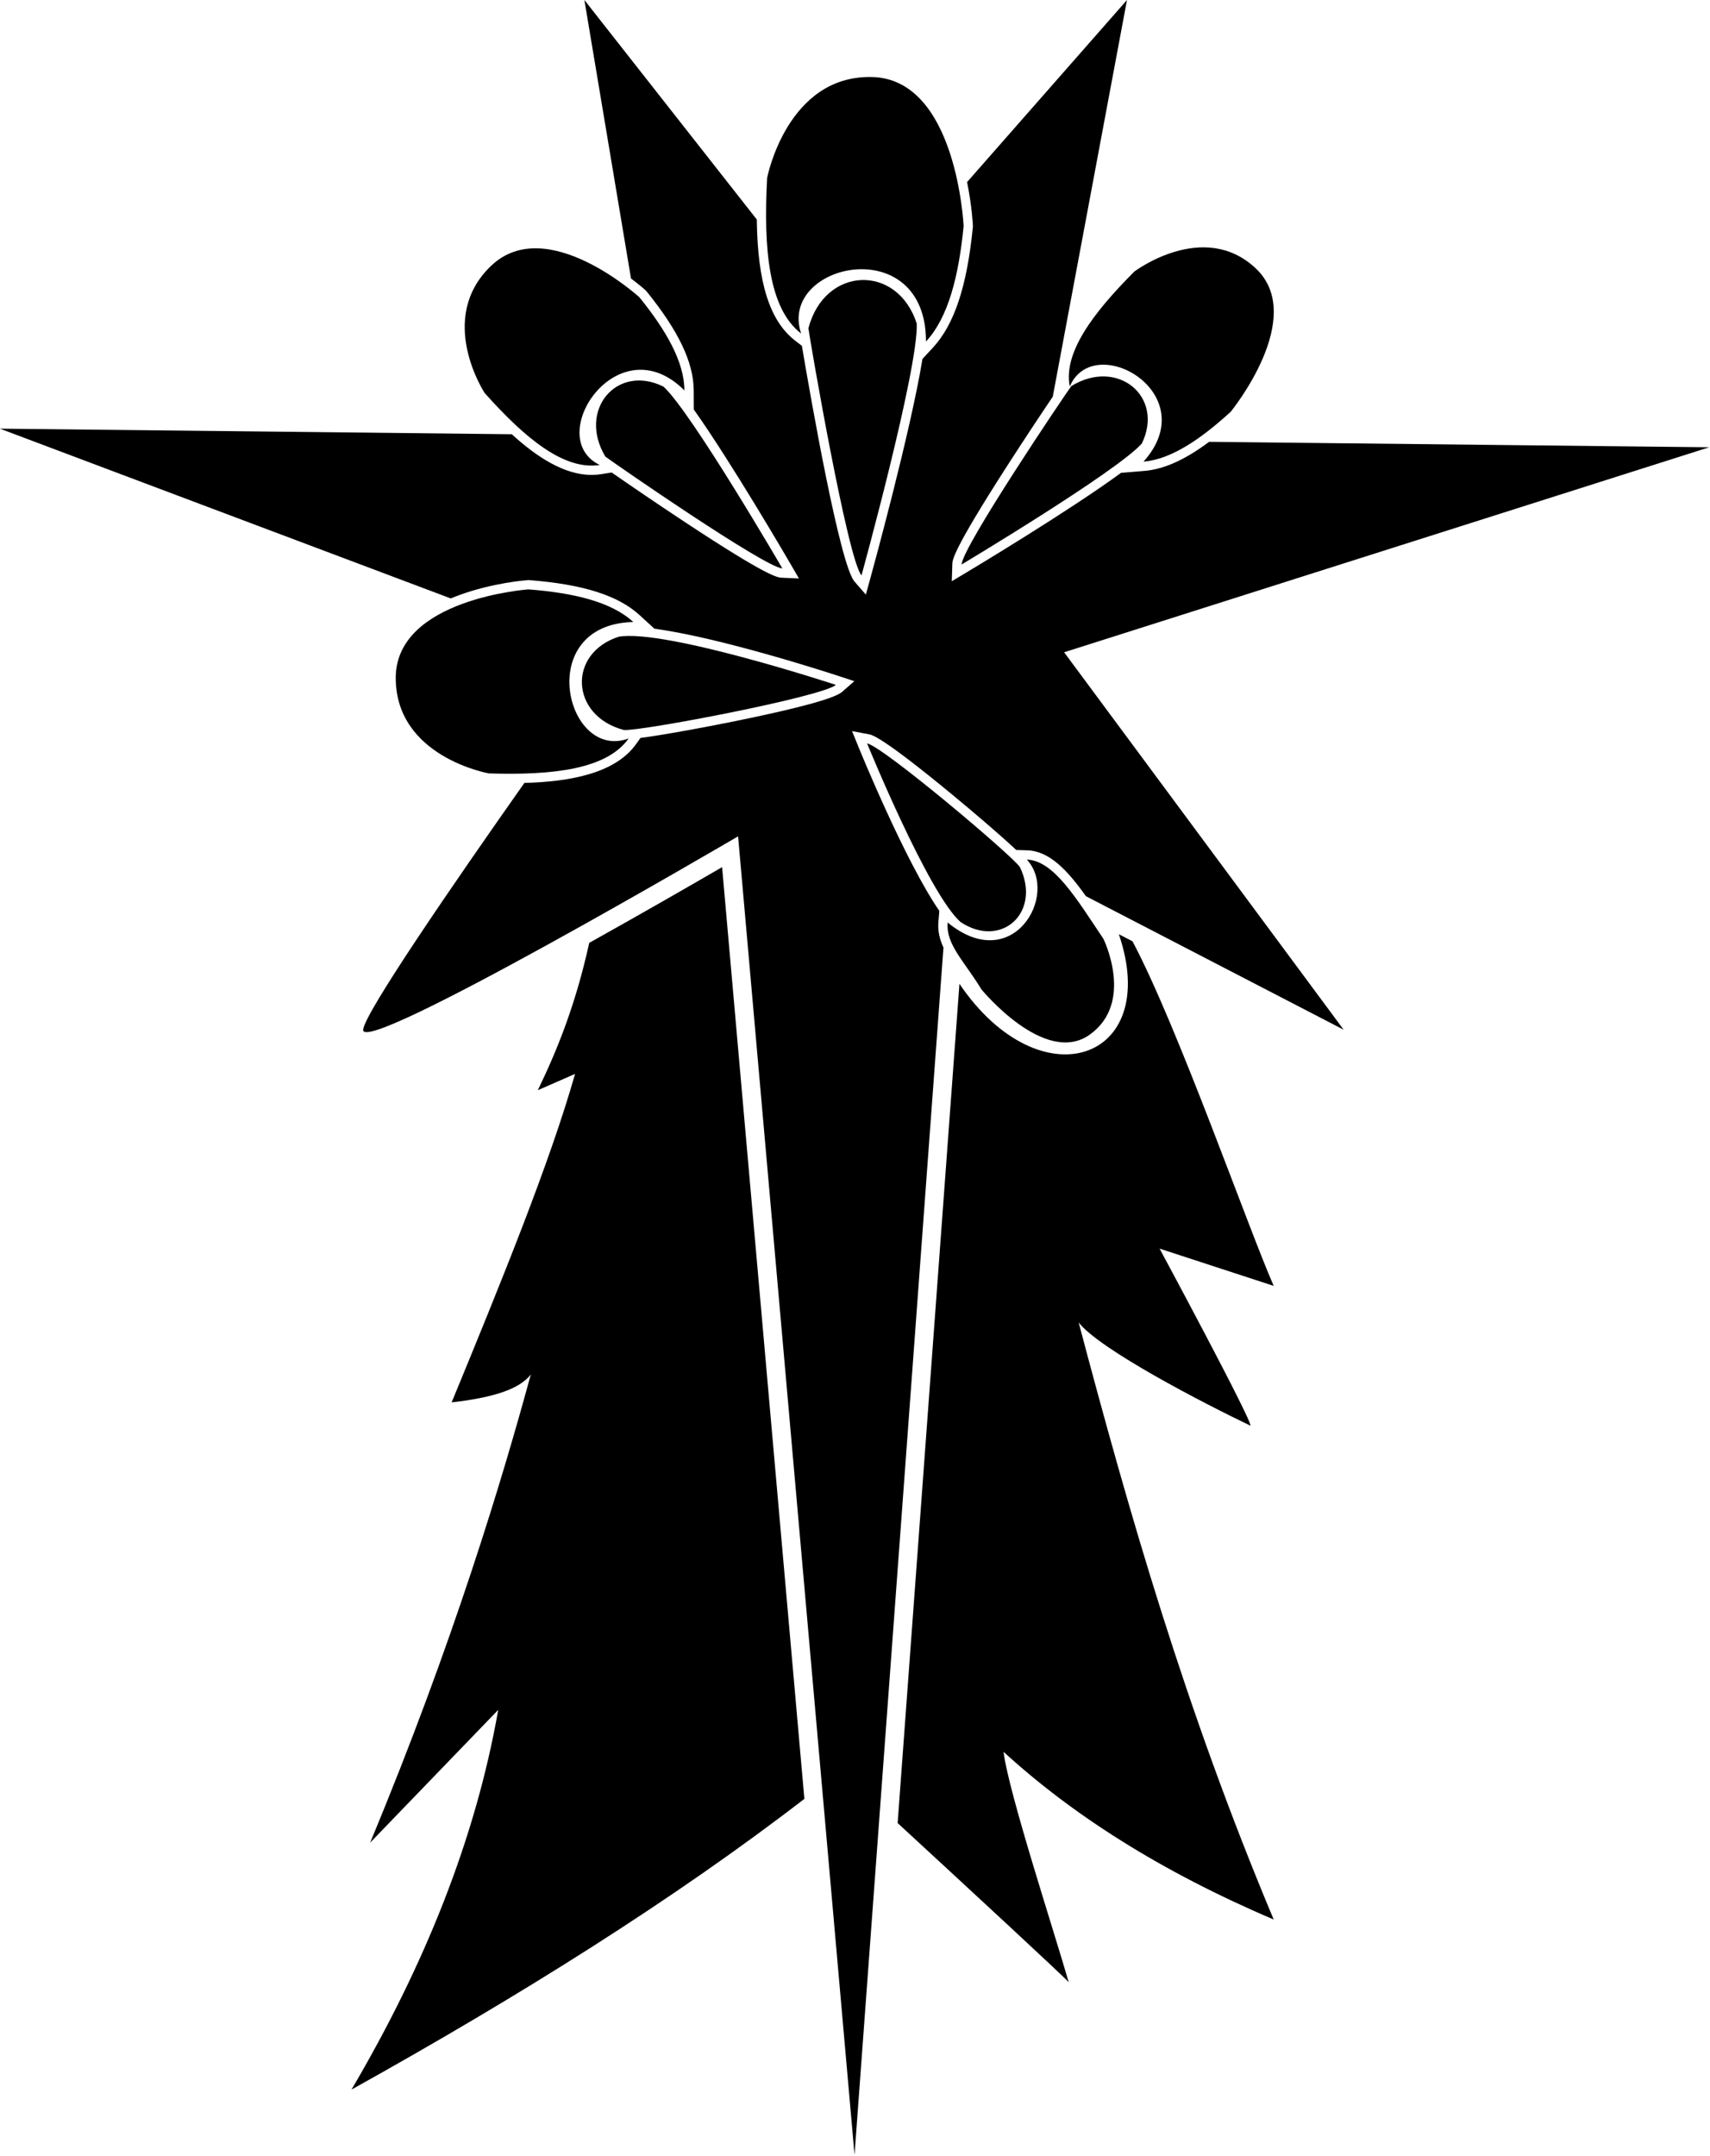 <svg height="800" width="634.8" xml:space="preserve" viewBox="0 0 634.8 800" y="0px" x="0px" id="Layer_2_copy_2"
    version="1.1" xmlns="http://www.w3.org/2000/svg" xmlns:svg="http://www.w3.org/2000/svg"
    xmlns:rdf="http://www.w3.org/1999/02/22-rdf-syntax-ns#" xmlns:cc="http://creativecommons.org/ns#"
    xmlns:dc="http://purl.org/dc/elements/1.1/">
    <defs id="defs35" />
    <g transform="matrix(0.816,0,0,0.816,-108.947,-8.163)" id="g30">
        <path id="path2"
            d="m 408.9,217.65 c 4.24,3.18 72.68,50.52 80.52,50.85 0,0 -41.32,-70.98 -54.03,-82.64 -21.19,-10.58 -39.2,10.6 -26.49,31.79 z" />
        <path id="path4"
            d="m 501.29,159.29 c 0.84,6.32 17.86,105.17 24.15,112.4 0,0 25.87,-93.82 25.14,-114.49 -8.73,-27.33 -41.88,-26.26 -49.29,2.09 z" />
        <path id="path6"
            d="m 620.88,185.6 c -3.13,4.28 -49.65,73.27 -49.89,81.12 0,0 70.49,-42.16 81.99,-55.01 10.34,-21.32 -11.06,-39.07 -32.1,-26.11 z" />
        <path id="path8"
            d="m 417.33,341.99 c 7.47,0.68 90.3,-15.11 96.46,-20.51 0,0 -77.34,-25.43 -98.7,-21.93 -23.43,7.45 -22.21,36 2.24,42.44 z" />
        <path id="path10"
            d="m 313.55,318.3 c 0,36.02 42.38,43.44 42.38,43.44 29.27,0.92 53.66,-1.91 63.57,-15.89 -28.61,10.59 -43.44,-51.91 2.12,-52.97 -10.15,-9.3 -27.36,-13.25 -47.68,-14.83 0,-0.01 -60.39,4.23 -60.39,40.25 z" />
        <path id="path12"
            d="m 406.35,221.46 c -25.98,-12.44 8.25,-64.24 38.53,-33.89 -0.06,-13.13 -8.45,-27.49 -20.51,-42.4 0,0 -42.13,-38.35 -67.39,-14.32 -25.26,24.02 -2.99,57.87 -2.99,57.87 18.33,20.56 36.13,35.31 52.36,32.74 z" />
        <path id="path14"
            d="m 497.97,161.67 c -10.65,-31.93 56.81,-46.84 56.81,3.64 10.24,-11.02 14.9,-29.97 17.12,-52.43 0,0 -3.03,-66.97 -41.7,-67.85 -38.67,-0.88 -47.69,45.87 -47.69,45.87 -1.72,32.38 0.7,59.46 15.46,70.77 z" />
        <path id="path16"
            d="m 620.18,185.78 c 10.96,-25.66 61.43,3.08 33.56,34.17 12.49,-1.03 25.88,-10.09 39.67,-22.68 0,0 35.08,-42.96 11.36,-65.24 -23.72,-22.27 -55.19,1.46 -55.19,1.46 -18.96,18.98 -32.39,37.03 -29.4,52.29 z" />
        <path id="path18" d="m 619.71,911.51 c 0.01,0.03 0.02,0.06 0.03,0.09 0.06,0.04 0.04,-0.01 -0.03,-0.09 z" />
        <path id="path20"
            d="m 570.5,429.33 c 18.53,12.31 36.87,-4.3 27.02,-24.97 -3.87,-5.6 -62.36,-54.92 -69.53,-56.26 -0.01,0 27.8,68.19 42.51,81.23 z" />
        <path id="path22"
            d="m 629.3,480.53 c 20.49,-14.64 6.19,-43.57 6.19,-43.57 -12.27,-18.27 -22.55,-35.64 -34.83,-36.02 14.83,15.89 -6.36,52.97 -36.02,28.61 -0.85,9.99 7.39,17.34 15.36,30.41 0.01,0 28.81,35.21 49.3,20.57 z" />
        <path id="path24"
            d="m 648.73,438.1 -6.21,-3.22 c 19.69,57.67 -35.77,76.73 -72.52,22.55 L 541.88,839.1 c 30.14,27.78 76,70.14 77.83,72.4 -6.39,-22.33 -27.52,-86.81 -29.64,-104.79 31.15,28.5 71.18,54.22 122.9,76.28 -40.41,-96.21 -65.87,-185.28 -88.74,-271.55 9.54,12.32 57.22,36.94 78.14,46.94 0.87,-2.2 -41.32,-80.52 -41.32,-80.52 12.9,4.21 30.91,10.09 51.91,16.95 C 700.91,567.27 669.27,476.73 648.73,438.1 Z" />
        <path id="path26"
            d="m 401.58,438.8 c -6.4,28.98 -14.94,49.49 -23.4,67.02 l 16.95,-7.42 c -11.43,40.21 -33.17,93.64 -56.15,149.38 16.81,-1.93 30.47,-5.37 36.02,-12.71 -12.59,46.29 -35.13,121.81 -73.1,212.95 22.43,-23.25 42.82,-44.38 58.27,-60.39 -10.26,58.41 -33.35,115.93 -66.75,172.69 76.82,-42.75 146.81,-86.6 206.03,-132.21 L 462.02,404.37 c -13.21,7.67 -36.16,20.88 -60.44,34.43 z" />
        <path id="path28"
            d="M 911.09,213.42 683.6,210.94 c -11.05,8.22 -20.63,12.5 -29.51,13.23 l -10.58,0.88 c -23.55,17.27 -68.02,43.92 -70.34,45.31 l -6.65,3.98 0.24,-7.75 c 0.06,-2 0.19,-6.15 24.53,-44.06 7.78,-12.11 16.01,-24.49 21.17,-32.13 L 646.22,10 573.47,92.81 c 2.22,10.94 2.63,19.38 2.65,19.87 l 0.01,0.3 -0.03,0.3 c -2.65,26.92 -8.45,44.37 -18.23,54.9 l -4.69,5.05 c -5.48,33.46 -22.78,96.38 -23.66,99.58 l -2.1,7.61 -5.18,-5.96 c -6.6,-7.59 -19.83,-82.99 -23.92,-107.19 l -2.94,-2.25 c -11.62,-8.91 -17.23,-26.25 -17.56,-55.18 L 399.37,10 420.58,136.65 c 3.97,2.99 6.43,5.2 6.64,5.39 l 0.44,0.47 c 14.58,18.02 21.39,32.34 21.45,45.04 l 0.04,8.7 c 17,23.93 42.58,67.81 43.93,70.13 l 3.9,6.7 -7.74,-0.33 c -2,-0.09 -6.15,-0.26 -43.76,-25.06 -13.02,-8.58 -26.36,-17.7 -33.68,-22.8 l -4.79,0.76 c -1.44,0.23 -2.89,0.34 -4.33,0.34 -12.5,0 -25.05,-8.19 -36.33,-18.5 l -232.89,-2.54 205.12,77.21 c 1.2,-0.51 2.44,-0.99 3.72,-1.46 15.49,-5.7 30.72,-6.83 31.36,-6.87 l 0.31,-0.02 0.31,0.02 c 24.47,1.91 40.43,6.97 50.21,15.93 l 6.73,6.17 c 30.58,4.09 81.29,20.68 83.9,21.54 l 7.06,2.32 -5.59,4.89 c -3.39,2.97 -20.11,7.51 -49.69,13.5 -12.79,2.59 -31.23,6.02 -42.02,7.43 l -1.92,2.7 c -9.58,13.52 -30.34,17.2 -50.89,17.76 -32.38,45.99 -72.71,104.63 -73.34,112.22 -1.04,12.53 165.63,-85.04 170.46,-87.87 -0.02,0.01 -0.04,0.03 -0.08,0.04 0.11,-0.07 0.19,-0.11 0.19,-0.11 L 522.27,990 562.73,440.92 c -1.71,-3.68 -2.67,-7.48 -2.3,-11.73 l 0.42,-4.92 c -15.38,-22.3 -35.79,-72.13 -36.78,-74.57 l -2.93,-7.19 7.64,1.43 c 1.49,0.28 6.03,1.13 37.92,27.43 9.06,7.47 21.9,18.39 29.13,25.2 l 4.99,0.15 c 10.12,0.31 18.3,9.05 26.71,20.86 L 744.78,478.3 617.62,306.65 Z" />
    </g>
</svg>
